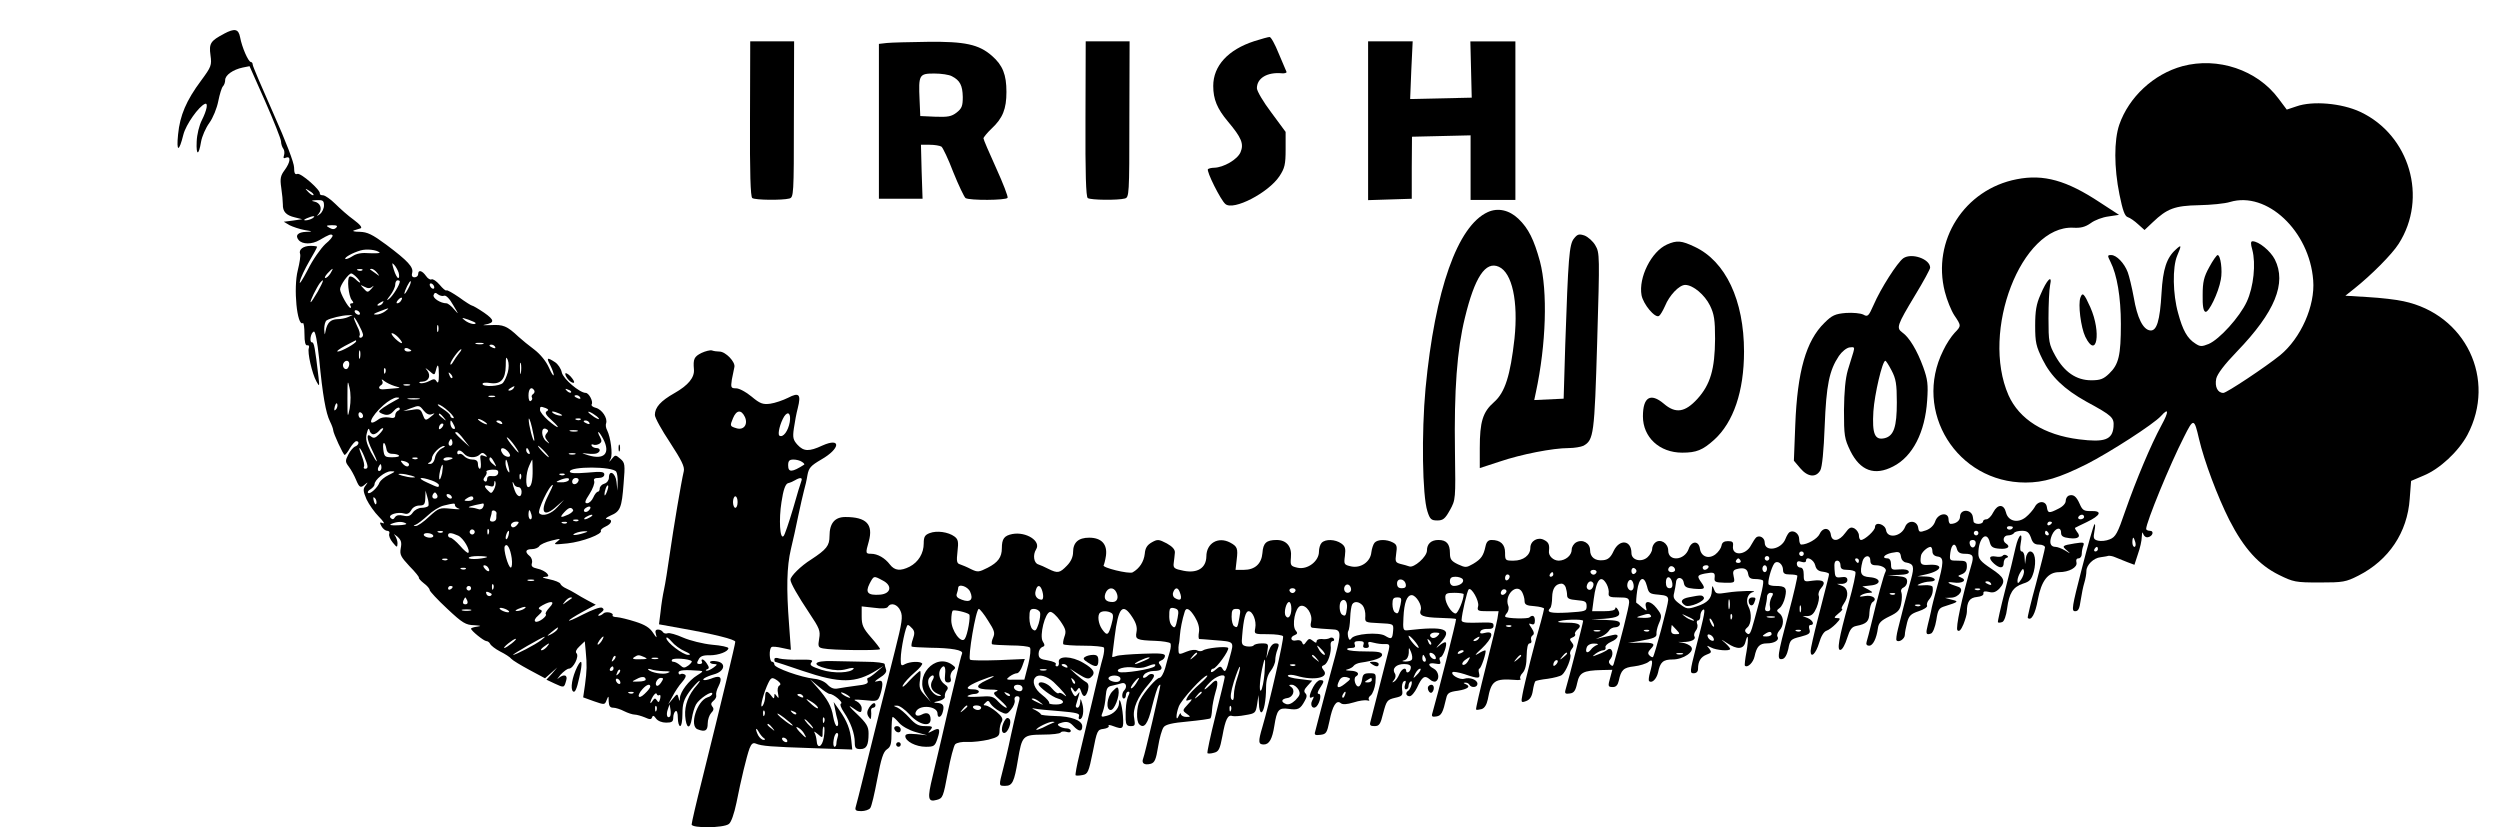 <?xml version="1.0" standalone="no"?>
<!DOCTYPE svg PUBLIC "-//W3C//DTD SVG 20010904//EN"
 "http://www.w3.org/TR/2001/REC-SVG-20010904/DTD/svg10.dtd">
<svg version="1.0" xmlns="http://www.w3.org/2000/svg"
 width="1088pt" height="360pt" viewBox="0 0 1088 360"
 preserveAspectRatio="xMidYMid meet">

<g transform="translate(0,360) scale(0.1,-0.1)"
fill="#000000" stroke="none">
<path d="M975 3453 c-59 -31 -66 -42 -59 -93 6 -44 4 -50 -41 -111 -64 -86
-92 -151 -100 -234 -8 -78 4 -78 23 -1 11 44 67 123 94 134 15 6 8 -28 -13
-70 -12 -23 -22 -64 -23 -94 -3 -62 9 -63 19 -1 4 23 20 60 36 82 16 22 33 64
39 95 6 30 15 59 20 64 6 6 10 18 10 28 0 21 34 45 76 54 l30 6 68 -153 c37
-84 68 -162 69 -174 0 -11 5 -26 10 -32 5 -7 6 -20 3 -29 -4 -12 -2 -15 9 -10
22 8 19 -20 -6 -54 -18 -24 -21 -37 -15 -77 4 -26 7 -59 7 -72 -1 -32 14 -48
52 -57 l32 -8 -40 -6 -40 -5 25 -15 c14 -7 43 -17 65 -21 37 -6 38 -7 8 -8
-37 -1 -50 -16 -33 -36 16 -19 58 -19 90 0 43 25 51 28 57 21 4 -3 -10 -21
-31 -38 -20 -19 -55 -68 -77 -113 -23 -44 -38 -67 -34 -51 3 17 22 56 41 89
19 32 34 60 34 63 0 2 -13 4 -28 4 -32 0 -53 -16 -46 -35 3 -7 -2 -39 -10 -71
-20 -78 -3 -246 22 -230 4 2 7 -19 7 -47 0 -36 4 -51 12 -50 7 2 10 -4 7 -12
-7 -18 14 -111 33 -145 13 -24 14 -23 9 20 -15 126 -19 150 -28 150 -13 0 -6
43 8 47 6 2 15 -42 23 -119 15 -158 29 -236 47 -272 8 -16 14 -33 14 -38 0
-13 44 -108 50 -108 3 0 14 13 23 30 10 16 22 30 28 30 14 0 11 -17 -5 -23 -8
-3 -22 -19 -30 -35 -14 -27 -14 -32 2 -53 10 -13 24 -39 31 -56 15 -36 20 -39
41 -20 12 10 12 9 1 -6 -12 -15 -11 -24 4 -60 11 -23 35 -57 54 -76 19 -19 27
-32 18 -28 -15 6 -16 3 -7 -13 6 -11 17 -20 25 -20 8 0 12 -6 9 -13 -3 -8 4
-25 15 -38 19 -23 20 -23 21 -3 0 11 -6 26 -12 34 -7 8 -3 6 10 -4 18 -16 21
-26 16 -52 -5 -28 0 -37 38 -78 25 -25 43 -48 41 -50 -2 -2 7 -13 21 -24 15
-11 26 -24 26 -30 0 -5 34 -42 76 -81 67 -63 81 -71 118 -72 29 -2 33 -3 14
-6 -16 -2 -28 -6 -28 -9 0 -9 55 -53 66 -54 7 0 14 -6 17 -12 3 -7 22 -22 43
-33 22 -11 44 -25 49 -32 6 -7 41 -28 78 -48 l69 -37 26 23 27 24 -23 -27 -24
-26 36 -17 c41 -19 41 -19 50 13 8 25 -10 30 -34 10 -8 -7 -4 -1 9 15 14 15
30 27 37 27 19 0 46 54 33 67 -6 6 -1 17 13 30 l23 22 4 -42 c6 -62 5 -86 -3
-147 l-8 -55 47 -17 c46 -16 47 -16 55 5 8 20 9 20 9 -5 1 -21 6 -28 20 -28
10 0 32 -7 47 -15 16 -8 37 -15 46 -15 9 0 29 -6 44 -12 22 -10 28 -10 32 0 3
10 8 8 17 -5 8 -11 26 -18 44 -18 25 0 31 4 31 22 0 12 5 25 10 28 6 4 10 -8
10 -29 0 -20 5 -36 10 -36 6 0 10 24 10 53 0 44 6 62 29 95 16 22 36 43 43 48
7 4 3 -4 -8 -17 -38 -42 -55 -88 -52 -135 4 -55 21 -62 29 -11 3 21 11 48 18
61 14 25 71 63 71 47 0 -5 -9 -13 -21 -16 -46 -15 -80 -125 -43 -139 33 -13
44 -6 44 25 0 17 7 37 15 46 11 11 13 19 5 28 -7 9 -6 16 5 25 9 7 14 18 12
24 -2 6 2 24 10 39 18 36 10 49 -23 37 -14 -6 -30 -10 -36 -10 -20 0 3 15 39
25 48 13 55 51 11 57 -15 3 -28 1 -28 -4 0 -4 8 -8 18 -8 15 -1 15 -2 -2 -15
-11 -8 -25 -15 -30 -14 -6 0 -6 3 1 6 10 3 10 9 0 24 -6 10 -15 19 -20 19 -4
0 -5 -4 -2 -10 3 -5 -1 -10 -10 -10 -12 0 -14 4 -5 19 7 15 20 20 49 19 38 0
81 16 81 31 0 5 -32 12 -71 15 -40 4 -96 18 -126 31 -29 13 -60 22 -67 19 -8
-3 -17 -1 -21 5 -3 6 -13 11 -21 11 -11 0 -14 -6 -9 -22 5 -17 2 -15 -13 8
-14 22 -35 35 -76 48 -31 10 -68 19 -81 20 -12 0 -21 4 -19 7 7 12 -29 20 -40
9 -5 -5 -14 -10 -20 -10 -5 0 -2 6 9 13 14 11 15 16 5 22 -7 4 -41 -8 -84 -30
-81 -42 -79 -31 3 14 l54 29 -34 18 c-19 10 -43 24 -54 31 -11 7 -30 17 -41
22 -12 5 -24 15 -25 20 -2 6 -24 15 -49 20 -25 5 -34 9 -21 10 19 1 21 4 12
15 -7 8 -26 18 -42 21 -23 5 -28 11 -24 24 3 10 -1 24 -10 31 -22 18 -18 30
10 30 13 0 28 6 32 13 4 7 28 18 53 24 41 10 43 10 25 -4 -18 -14 -14 -14 45
-8 65 7 154 41 145 55 -2 4 7 12 20 18 29 13 33 32 8 33 -11 0 -6 6 14 15 43
18 49 34 57 139 7 84 6 91 -14 108 -21 18 -22 18 -37 0 -14 -17 -14 -17 -5 1
9 19 0 92 -16 124 -5 9 -7 23 -4 30 7 22 -18 60 -45 67 -13 3 -21 10 -18 15 8
12 -12 50 -26 50 -26 0 -98 61 -104 89 -3 16 -17 37 -30 45 -34 22 -38 20 -20
-14 8 -16 15 -35 15 -42 -1 -7 -10 7 -21 32 -12 27 -37 58 -63 78 -24 18 -55
43 -69 56 -51 48 -67 54 -121 51 -28 -1 -40 -1 -26 2 44 8 43 20 -3 52 -25 17
-49 31 -53 31 -3 0 -29 16 -56 36 -28 19 -52 33 -55 30 -3 -3 -16 8 -30 25
-14 16 -29 26 -35 23 -5 -3 -16 3 -24 15 -17 24 -34 28 -34 8 0 -8 -7 -14 -16
-14 -10 0 -14 7 -10 20 6 24 -18 51 -113 122 -61 45 -82 55 -115 56 -23 0 -34
3 -26 6 8 2 21 7 29 9 9 3 -1 16 -29 37 -24 17 -60 49 -81 70 -20 20 -45 37
-53 37 -9 0 -15 3 -14 8 4 14 -83 91 -98 85 -10 -4 -14 3 -14 28 0 20 -35 112
-90 235 -49 110 -90 206 -90 212 0 7 -4 12 -8 12 -11 0 -39 64 -47 108 -7 36
-23 40 -70 15z m389 -702 c-2 -3 -12 3 -22 13 -16 17 -16 18 5 5 12 -7 20 -15
17 -18z m46 -45 c0 -13 -8 -30 -17 -37 -16 -12 -17 -12 -5 2 16 21 6 47 -21
52 -15 3 -11 5 11 6 27 1 32 -2 32 -23z m-50 -56 c-8 -5 -22 -9 -30 -9 -10 0
-8 3 5 9 27 12 43 12 25 0z m103 -41 c-8 -8 -16 -8 -30 0 -16 9 -14 10 12 11
21 0 26 -3 18 -11z m189 -108 c4 -3 -15 -4 -43 -3 -34 3 -57 -1 -75 -13 -14
-9 -28 -14 -31 -12 -6 6 31 27 66 37 26 8 70 3 83 -9z m83 -88 c3 -13 3 -23
-2 -23 -4 0 -13 16 -19 36 -9 29 -9 33 1 22 7 -7 16 -23 20 -35z m-297 -3 c-7
-11 -17 -20 -22 -20 -5 0 -1 9 9 20 10 11 20 20 22 20 2 0 -2 -9 -9 -20z m139
14 c-3 -3 -12 -4 -19 -1 -8 3 -5 6 6 6 11 1 17 -2 13 -5z m64 -11 c13 -17 13
-17 -6 -3 -11 8 -22 16 -24 17 -2 2 0 3 6 3 6 0 17 -8 24 -17z m-86 -23 c21
-24 14 -27 -9 -4 -9 8 -20 13 -25 10 -12 -8 -4 -85 10 -102 9 -11 8 -14 0 -14
-7 0 -9 -4 -6 -10 3 -5 4 -10 0 -10 -9 0 -45 64 -45 81 0 18 37 69 49 69 4 0
16 -9 26 -20z m-172 -59 c-16 -27 -29 -48 -31 -46 -4 4 26 64 40 83 21 25 17
10 -9 -37z m357 44 c0 -14 -30 -63 -47 -76 -12 -10 -11 -5 5 15 12 16 22 37
22 47 0 11 5 19 10 19 6 0 10 -2 10 -5z m36 -32 c-8 -15 -15 -25 -16 -21 0 12
23 58 27 54 3 -2 -2 -17 -11 -33z m114 6 c0 -6 -4 -7 -10 -4 -5 3 -10 11 -10
16 0 6 5 7 10 4 6 -3 10 -11 10 -16z m-269 4 c8 6 6 3 -3 -8 -17 -19 -19 -19
-35 -1 -17 18 -17 18 3 8 15 -8 25 -8 35 1z m312 -40 c8 3 24 -13 40 -42 24
-40 25 -42 4 -18 -12 15 -28 27 -34 27 -26 0 -61 23 -56 36 4 11 9 12 19 3 8
-6 20 -9 27 -6z m-188 -22 c-3 -6 -11 -11 -16 -11 -5 0 -4 6 3 14 14 16 24 13
13 -3z m-80 -11 c-3 -5 -12 -10 -18 -10 -7 0 -6 4 3 10 19 12 23 12 15 0z m11
-35 c-11 -8 -29 -15 -40 -14 -15 0 -10 4 14 13 46 18 48 18 26 1z m-111 -5 c3
-5 2 -10 -4 -10 -5 0 -13 5 -16 10 -3 6 -2 10 4 10 5 0 13 -4 16 -10z m-50
-20 c-11 -5 -32 -9 -46 -9 -31 -1 -45 -16 -52 -51 -4 -21 -4 -20 -6 7 0 17 4
35 11 39 15 9 67 22 93 22 l20 1 -20 -9z m65 -77 c0 -7 -5 -13 -11 -13 -5 0
-7 4 -4 10 3 5 -1 23 -10 39 -8 17 -15 34 -15 38 1 12 39 -60 40 -74z m490 51
c0 -9 -28 -3 -46 11 -17 13 -16 14 14 4 17 -6 32 -13 32 -15z m-163 -36 c-3
-7 -5 -2 -5 12 0 14 2 19 5 13 2 -7 2 -19 0 -25z m-172 -28 c26 -29 15 -32
-15 -4 -13 13 -20 24 -14 24 6 0 19 -9 29 -20z m-185 -15 c0 -9 -64 -45 -80
-45 -8 0 6 11 30 24 25 13 46 24 48 25 1 0 2 -1 2 -4z m553 -12 c-7 -2 -21 -2
-30 0 -10 3 -4 5 12 5 17 0 24 -2 18 -5z m52 -13 c3 -6 -1 -7 -9 -4 -18 7 -21
14 -7 14 6 0 13 -4 16 -10z m-365 -16 c0 -2 -7 -4 -15 -4 -8 0 -15 4 -15 10 0
5 7 7 15 4 8 -4 15 -8 15 -10z m-223 -31 c-3 -10 -5 -4 -5 12 0 17 2 24 5 18
2 -7 2 -21 0 -30z m431 20 c-8 -10 -20 -27 -26 -38 -6 -11 -12 -15 -12 -9 0
12 38 64 47 64 3 0 -1 -8 -9 -17z m212 -83 c-5 -18 -14 -38 -21 -46 -13 -16
-89 -19 -89 -5 0 6 15 7 33 4 46 -7 67 16 68 75 0 38 2 43 9 25 5 -13 5 -35 0
-53z m-690 36 c0 -8 -4 -17 -9 -21 -12 -7 -24 12 -16 25 9 15 25 12 25 -4z
m747 -38 c-2 -13 -4 -5 -4 17 -1 22 1 32 4 23 2 -10 2 -28 0 -40z m-357 -10
c0 -30 -3 -39 -10 -28 -7 12 -13 12 -33 1 -14 -7 -31 -11 -39 -8 -7 3 -3 6 10
6 28 1 39 26 21 49 -11 13 -8 12 9 -2 23 -20 23 -20 29 2 8 34 13 26 13 -20z
m-233 10 c-3 -8 -6 -5 -6 6 -1 11 2 17 5 13 3 -3 4 -12 1 -19z m291 -23 c-3
-3 -9 2 -12 12 -6 14 -5 15 5 6 7 -7 10 -15 7 -18z m-446 -132 c-9 -45 -10
-42 -10 42 0 79 1 85 9 48 6 -25 6 -60 1 -90z m195 97 c28 -8 28 -8 3 -10 -14
-1 -35 -3 -47 -4 -24 -3 -31 8 -13 19 6 4 7 12 3 18 -4 8 -1 7 9 -1 9 -7 29
-17 45 -22z m66 3 c-7 -2 -19 -2 -25 0 -7 3 -2 5 12 5 14 0 19 -2 13 -5z m452
-13 c-3 -5 -12 -10 -18 -10 -7 0 -6 4 3 10 19 12 23 12 15 0z m90 -9 c3 -5 1
-12 -5 -16 -6 -4 -8 -10 -5 -15 3 -5 1 -11 -5 -15 -6 -4 -10 6 -10 24 0 30 13
41 25 22z m160 -9 c-3 -3 -11 0 -18 7 -9 10 -8 11 6 5 10 -3 15 -9 12 -12z
m-332 -19 c-7 -2 -19 -2 -25 0 -7 3 -2 5 12 5 14 0 19 -2 13 -5z m372 -3 c3
-6 -1 -7 -9 -4 -18 7 -21 14 -7 14 6 0 13 -4 16 -10z m-805 -13 c-42 -23 -70
-42 -70 -48 0 -4 10 -9 23 -13 15 -4 27 0 40 15 10 12 21 18 25 14 4 -4 1 -10
-5 -12 -7 -3 -13 -12 -13 -20 0 -12 -7 -14 -27 -10 -17 3 -36 0 -47 -9 -53
-38 -34 13 23 63 20 18 45 32 56 33 17 0 17 -2 -5 -13z m103 6 c-13 -2 -33 -2
-45 0 -13 2 -3 4 22 4 25 0 35 -2 23 -4z m-361 -45 c-8 -8 -9 -4 -5 13 4 13 8
18 11 10 2 -7 -1 -18 -6 -23z m416 -21 c18 7 17 5 -10 -16 -16 -12 -19 -10
-28 14 -9 25 -14 27 -48 21 l-37 -5 35 13 c33 13 36 12 53 -10 12 -15 24 -21
35 -17z m74 13 c18 -16 27 -30 21 -30 -7 0 -13 5 -13 10 0 6 -15 19 -32 30
-18 11 -27 20 -21 20 7 0 27 -13 45 -30z m423 14 c12 -5 14 -9 4 -14 -9 -6 -3
-17 22 -39 44 -40 30 -40 -16 0 -19 17 -35 37 -35 45 0 16 2 16 25 8z m-795
-35 c0 -5 -4 -9 -10 -9 -5 0 -10 7 -10 16 0 8 5 12 10 9 6 -3 10 -10 10 -16z
m855 11 c13 -6 15 -9 5 -9 -8 0 -22 4 -30 9 -18 12 -2 12 25 0z m171 -21 c3
-6 -5 -3 -20 6 -14 10 -26 19 -26 22 0 7 39 -17 46 -28z m-675 4 c13 -16 12
-17 -3 -4 -10 7 -18 15 -18 17 0 8 8 3 21 -13z m394 -101 c-5 -6 -25 71 -24
93 0 11 7 -5 14 -35 7 -30 12 -57 10 -58z m-205 72 c0 -2 -9 0 -20 6 -11 6
-20 13 -20 16 0 2 9 0 20 -6 11 -6 20 -13 20 -16z m407 20 c-3 -3 -12 -4 -19
-1 -8 3 -5 6 6 6 11 1 17 -2 13 -5z m-547 -37 c0 -5 -4 -5 -10 -2 -5 3 -10 14
-10 23 0 15 2 15 10 2 5 -8 10 -19 10 -23z m205 23 c3 -6 -1 -7 -9 -4 -18 7
-21 14 -7 14 6 0 13 -4 16 -10z m380 0 c3 -6 -1 -7 -9 -4 -18 7 -21 14 -7 14
6 0 13 -4 16 -10z m-643 -22 c-7 -7 -12 -8 -12 -2 0 6 3 14 7 17 3 4 9 5 12 2
2 -3 -1 -11 -7 -17z m-297 -28 c7 0 18 7 25 15 7 9 15 13 17 11 3 -2 -5 -14
-17 -26 -17 -17 -24 -19 -36 -9 -21 17 -18 -13 6 -61 11 -22 20 -43 20 -47 -1
-4 -12 14 -26 40 -19 38 -24 56 -18 80 5 21 9 26 12 15 2 -10 9 -18 17 -18z
m754 4 c-9 -11 -8 -18 2 -31 13 -16 12 -17 -3 -4 -23 17 -25 63 -3 55 12 -5
13 -10 4 -20z m134 9 c-7 -2 -21 -2 -30 0 -10 3 -4 5 12 5 17 0 24 -2 18 -5z
m-494 -36 l25 -32 -32 29 c-33 31 -37 36 -24 35 4 0 18 -14 31 -32z m606 3
c33 -63 5 -93 -66 -71 -31 10 -31 10 -5 7 17 -2 36 -2 43 1 18 7 17 23 -1 23
-8 0 -18 4 -21 10 -3 5 0 8 7 5 7 -3 19 -1 27 4 10 7 11 13 2 30 -7 11 -9 21
-7 21 3 0 12 -13 21 -30z m-385 -30 c30 -43 18 -37 -16 7 -15 20 -23 33 -16
29 6 -3 21 -20 32 -36z m-274 3 c-10 -10 -19 5 -10 18 6 11 8 11 12 0 2 -7 1
-15 -2 -18z m-284 -18 c2 -13 11 -20 25 -20 12 0 25 -3 29 -7 4 -5 -9 -8 -28
-8 -33 0 -36 2 -40 35 -4 36 7 36 14 0z m240 3 c-13 -7 -26 -24 -29 -40 -3
-17 -12 -28 -22 -27 -10 0 -11 2 -3 6 6 2 12 11 12 19 0 18 36 54 53 53 6 0 2
-5 -11 -11z m448 -13 c13 -14 21 -25 18 -25 -2 0 -15 11 -28 25 -13 14 -21 25
-18 25 2 0 15 -11 28 -25z m-785 -21 c18 -43 19 -54 4 -54 -5 0 -8 4 -5 9 3 5
-1 25 -9 45 -8 20 -13 36 -10 36 2 0 12 -16 20 -36z m623 24 c7 -7 12 -16 12
-20 0 -11 -23 -6 -32 7 -18 24 -1 34 20 13z m96 -4 c3 -8 2 -12 -4 -9 -6 3
-10 10 -10 16 0 14 7 11 14 -7z m-284 -9 c15 -18 51 -20 68 -3 9 9 15 9 25 -1
10 -10 8 -11 -7 -5 -16 6 -18 3 -14 -24 2 -18 1 -32 -4 -32 -4 0 -8 9 -8 20 0
14 -7 20 -24 20 -13 0 -29 7 -36 15 -7 8 -16 12 -21 9 -5 -3 -9 0 -9 5 0 16
16 13 30 -4z m483 -2 c-7 -2 -19 -2 -25 0 -7 3 -2 5 12 5 14 0 19 -2 13 -5z
m-686 -19 c-3 -3 -12 -4 -19 -1 -8 3 -5 6 6 6 11 1 17 -2 13 -5z m153 2 c0 -2
-9 -6 -20 -9 -11 -3 -20 -1 -20 4 0 5 9 9 20 9 11 0 20 -2 20 -4z m181 -18
c11 -21 11 -22 -4 -9 -10 7 -17 17 -17 22 0 15 9 10 21 -13z m-371 -9 c0 -14
-16 -11 -29 5 -10 12 -8 13 8 9 12 -3 21 -9 21 -14z m434 -14 c5 -22 4 -26 -4
-15 -5 8 -10 24 -10 34 0 26 6 18 14 -19z m104 -7 c1 -51 -6 -78 -19 -78 -13
0 -11 61 4 93 6 15 13 27 13 27 1 0 2 -19 2 -42z m-658 7 c0 -8 -4 -15 -10
-15 -5 0 -7 7 -4 15 4 8 8 15 10 15 2 0 4 -7 4 -15z m264 -24 c-4 -17 -9 -30
-11 -27 -3 2 -2 19 2 36 4 17 9 30 11 27 2 -2 1 -18 -2 -36z m758 6 c4 -6 7
-28 6 -47 l-1 -35 -4 38 c-4 39 -33 55 -33 18 0 -11 -9 -23 -20 -26 -11 -3
-20 -13 -20 -21 0 -8 -4 -14 -8 -14 -5 0 -14 -11 -20 -25 -6 -14 -18 -25 -27
-25 -12 0 -10 9 11 41 14 22 23 47 20 55 -4 10 2 14 19 14 15 0 25 6 25 15 0
12 -12 14 -75 8 -52 -4 -75 -3 -75 5 0 23 187 23 202 -1z m-514 -6 c-2 -10
-12 -15 -26 -13 -15 2 -22 -2 -22 -13 0 -9 -5 -13 -10 -10 -8 5 -7 11 0 20 7
8 10 18 7 22 -3 4 8 8 24 9 23 1 29 -3 27 -15z m-476 -8 c-19 -9 -36 -24 -40
-32 -8 -23 -42 -54 -50 -46 -4 3 1 11 11 16 9 6 17 15 17 21 0 20 45 56 70 57
23 0 22 -1 -8 -16z m98 -3 c20 -6 21 -8 5 -8 -11 0 -31 4 -45 8 -20 6 -21 8
-5 8 11 0 31 -4 45 -8z m477 -12 c-3 -8 -6 -5 -6 6 -1 11 2 17 5 13 3 -3 4
-12 1 -19z m190 16 c-3 -3 -12 -4 -19 -1 -8 3 -5 6 6 6 11 1 17 -2 13 -5z
m-578 -25 c17 -6 31 -15 31 -20 0 -12 -2 -12 -51 11 -47 21 -33 27 20 9z m596
1 c-3 -5 -18 -10 -33 -9 -24 0 -25 1 -7 9 28 12 47 12 40 0z m43 -2 c-6 -18
-28 -21 -28 -4 0 9 7 16 16 16 9 0 14 -5 12 -12z m-368 -38 c-10 -18 -13 -19
-25 -6 -21 20 -19 28 5 21 15 -5 20 -2 21 12 0 10 3 13 5 6 3 -7 0 -21 -6 -33z
m106 10 c8 0 14 -9 14 -20 0 -28 -19 -25 -30 6 -10 25 -13 50 -3 27 2 -7 11
-13 19 -13z m128 -40 c-36 -72 -16 -94 40 -42 l31 27 -29 -32 c-27 -30 -63
-42 -79 -27 -10 10 44 124 59 124 2 0 -8 -23 -22 -50z m257 19 c-5 -13 -10
-19 -10 -12 -1 15 10 45 15 40 3 -2 0 -15 -5 -28z m-777 -61 c-3 -4 -16 -8
-29 -8 -13 0 -30 -9 -38 -20 -11 -16 -21 -19 -42 -14 -18 4 -30 2 -36 -7 -6
-10 -11 -11 -19 -3 -14 14 32 28 60 19 13 -4 22 1 30 15 6 12 21 20 35 20 21
0 25 5 26 33 l1 32 8 -29 c5 -16 7 -33 4 -38z m35 33 c-15 -5 -22 6 -14 19 6
9 10 9 16 -1 5 -8 4 -15 -2 -18z m66 9 c3 -5 2 -10 -4 -10 -5 0 -13 5 -16 10
-3 6 -2 10 4 10 5 0 13 -4 16 -10z m-327 -31 c-3 -8 -7 -3 -11 10 -4 17 -3 21
5 13 5 -5 8 -16 6 -23z m422 21 c0 -5 -10 -10 -22 -10 -19 0 -20 2 -8 10 19
13 30 13 30 0z m-80 -29 c0 -5 8 -12 18 -15 9 -3 -6 -3 -35 0 -50 5 -53 4 -96
-35 -24 -23 -50 -41 -58 -40 -11 0 -11 2 1 6 8 3 31 21 52 40 20 19 51 39 70
43 46 11 48 11 48 1z m123 -7 c-3 -8 -12 -13 -20 -10 -8 3 -24 7 -36 7 -19 1
3 8 55 18 4 0 5 -6 1 -15z m459 -16 c-6 -6 -15 -8 -19 -4 -4 4 -1 11 7 16 19
12 27 3 12 -12z m-68 3 c3 -4 -6 -13 -20 -20 -35 -16 -40 -14 -19 9 20 22 31
25 39 11z m-333 -14 c-1 -4 -1 -14 -1 -22 0 -8 -7 -15 -16 -15 -11 0 -14 5
-10 16 3 9 6 20 6 26 0 5 5 8 11 6 6 -2 10 -7 10 -11z m152 -7 c3 -11 1 -20
-4 -20 -5 0 -9 9 -9 20 0 11 2 20 4 20 2 0 6 -9 9 -20z m257 -10 c-8 -5 -19
-10 -25 -10 -5 0 -3 5 5 10 8 5 20 10 25 10 6 0 3 -5 -5 -10z m-53 -16 c-3 -3
-12 -4 -19 -1 -8 3 -5 6 6 6 11 1 17 -2 13 -5z m-750 -12 c6 -4 -10 -7 -35 -8
-32 -1 -41 1 -27 7 26 10 47 10 62 1z m483 -7 c-7 -8 -16 -12 -21 -9 -13 8 -1
24 18 24 13 0 13 -3 3 -15z m217 9 c-3 -3 -12 -4 -19 -1 -8 3 -5 6 6 6 11 1
17 -2 13 -5z m-403 -45 c-3 -5 -10 -7 -15 -3 -5 3 -7 10 -3 15 3 5 10 7 15 3
5 -3 7 -10 3 -15z m63 -1 c-3 -8 -6 -5 -6 6 -1 11 2 17 5 13 3 -3 4 -12 1 -19z
m-200 6 c-3 -3 -12 -4 -19 -1 -8 3 -5 6 6 6 11 1 17 -2 13 -5z m286 -14 c-3
-12 -8 -19 -11 -16 -5 6 5 36 12 36 2 0 2 -9 -1 -20z m327 10 c-34 -11 -60
-11 -35 0 11 5 29 8 40 8 16 0 15 -2 -5 -8z m-655 -10 c3 -5 -3 -10 -14 -10
-11 0 -23 5 -26 10 -3 6 3 10 14 10 11 0 23 -4 26 -10z m109 -1 c23 -11 54
-64 44 -75 -3 -2 -19 11 -36 31 -17 19 -36 35 -42 35 -5 0 -10 5 -10 10 0 13
13 13 44 -1z m233 -98 c3 -22 1 -41 -4 -41 -11 0 -34 81 -26 93 10 16 24 -10
30 -52z m-107 5 c0 -2 -18 -6 -40 -8 -22 -2 -40 0 -40 4 0 5 18 8 40 8 22 0
40 -2 40 -4z m-173 -12 c-3 -3 -12 -4 -19 -1 -8 3 -5 6 6 6 11 1 17 -2 13 -5z
m178 -35 c11 -17 -1 -21 -15 -4 -8 9 -8 15 -2 15 6 0 14 -5 17 -11z m-98 -5
c-3 -3 -12 -4 -19 -1 -8 3 -5 6 6 6 11 1 17 -2 13 -5z m296 -51 c-7 -2 -19 -2
-25 0 -7 3 -2 5 12 5 14 0 19 -2 13 -5z m-176 -35 c-3 -8 -6 -5 -6 6 -1 11 2
17 5 13 3 -3 4 -12 1 -19z m-177 8 c0 -3 -4 -8 -10 -11 -5 -3 -10 -1 -10 4 0
6 5 11 10 11 6 0 10 -2 10 -4z m80 -6 c0 -5 -4 -10 -10 -10 -5 0 -10 5 -10 10
0 6 5 10 10 10 6 0 10 -4 10 -10z m90 -25 c0 -12 -19 -12 -23 0 -4 9 -1 12 9
8 7 -3 14 -7 14 -8z m-106 -30 c3 -9 0 -15 -9 -15 -9 0 -12 6 -9 15 4 8 7 15
9 15 2 0 5 -7 9 -15z m455 12 c-2 -1 -13 -9 -24 -17 -19 -14 -19 -14 -6 3 7 9
18 17 24 17 6 0 8 -1 6 -3z m-97 -40 c-12 -13 -20 -26 -17 -29 9 -9 -33 -40
-45 -33 -6 4 -2 14 12 26 18 16 20 22 9 26 -10 4 -8 9 10 19 40 22 56 17 31
-9z m-177 -17 c3 -5 -4 -6 -15 -3 -11 3 -22 9 -25 13 -3 5 4 6 15 3 11 -3 22
-9 25 -13z m65 10 c-8 -5 -22 -9 -30 -9 -10 0 -8 3 5 9 27 12 43 12 25 0z
m-232 -7 c-10 -2 -26 -2 -35 0 -10 3 -2 5 17 5 19 0 27 -2 18 -5z m377 -83
c-3 -5 -16 -15 -28 -21 -19 -9 -19 -8 3 10 28 23 34 26 25 11z m-70 -46 c-24
-19 -111 -64 -122 -64 -8 0 127 78 137 79 3 0 -4 -7 -15 -15z m263 -4 c-7 -10
-14 -17 -17 -15 -4 4 18 35 25 35 2 0 -1 -9 -8 -20z m362 -44 c24 -11 29 -15
15 -16 -23 0 -95 55 -95 73 0 7 10 0 23 -15 12 -15 38 -34 57 -42z m-753 34
c-14 -11 -28 -20 -32 -20 -10 0 38 39 49 40 5 0 -3 -9 -17 -20z m153 -15 c-7
-8 -17 -15 -23 -15 -6 0 -2 7 9 15 25 19 30 19 14 0z m291 -58 c-10 -9 -11 -8
-5 6 3 10 9 15 12 12 3 -3 0 -11 -7 -18z m134 13 c16 -7 11 -9 -20 -9 -29 -1
-36 2 -25 9 17 11 19 11 45 0z m58 -7 c-7 -2 -19 -2 -25 0 -7 3 -2 5 12 5 14
0 19 -2 13 -5z m147 -10 c3 -3 -4 -11 -14 -19 -17 -12 -22 -12 -36 1 -9 8 -22
15 -29 15 -7 0 -10 4 -6 9 5 9 74 4 85 -6z m-340 -33 c0 -5 -5 -10 -11 -10 -5
0 -7 5 -4 10 3 6 8 10 11 10 2 0 4 -4 4 -10z m21 -23 c-10 -9 -11 -8 -5 6 3
10 9 15 12 12 3 -3 0 -11 -7 -18z m197 12 c29 0 33 -2 17 -8 -20 -8 -72 2 -84
15 -3 4 2 4 12 1 10 -4 35 -7 55 -8z m157 2 c17 -1 15 -4 -11 -20 -36 -22 -73
-71 -75 -98 -1 -17 -2 -17 -6 1 -5 18 -6 18 -25 -5 l-20 -24 19 35 c10 19 28
47 41 61 15 17 20 29 13 33 -6 4 -15 5 -19 2 -5 -3 -9 0 -9 7 0 11 26 13 92 8z
m-235 -39 c0 -4 -14 -8 -31 -8 -32 -1 -32 -1 -8 11 23 13 39 11 39 -3z m-110
-13 c0 -6 -4 -7 -10 -4 -5 3 -10 11 -10 16 0 6 5 7 10 4 6 -3 10 -11 10 -16z
m178 2 c-7 -11 -15 -18 -20 -15 -11 7 3 34 18 34 12 0 12 -4 2 -19z m-48 -19
c0 -5 -11 -19 -25 -32 -28 -27 -36 -8 -8 22 17 19 33 24 33 10z m-73 -28 c-3
-3 -12 -4 -19 -1 -8 3 -5 6 6 6 11 1 17 -2 13 -5z m113 -9 c4 3 6 -4 3 -16 -4
-16 -8 -18 -14 -7 -7 11 -11 10 -19 -2 -14 -22 -12 -3 2 20 7 11 14 16 16 10
2 -6 7 -8 12 -5z m-13 -67 c-3 -8 -6 -5 -6 6 -1 11 2 17 5 13 3 -3 4 -12 1
-19z m59 -26 c-12 -11 -18 7 -10 30 l8 23 4 -23 c2 -13 1 -26 -2 -30z"/>
<path d="M5459 3421 c-114 -37 -179 -107 -179 -195 0 -58 17 -99 64 -155 59
-70 70 -97 55 -133 -13 -32 -74 -67 -115 -68 -11 0 -23 -3 -27 -6 -8 -8 56
-136 76 -152 35 -30 187 49 235 121 23 35 27 51 27 117 l0 76 -62 84 c-35 46
-63 94 -63 106 0 44 45 71 109 65 12 -1 21 2 20 6 -2 4 -17 41 -34 80 -16 40
-34 73 -40 72 -5 0 -35 -8 -66 -18z"/>
<path d="M3264 3082 c-1 -235 2 -339 10 -344 13 -9 131 -10 161 -2 19 5 20 14
20 345 l1 339 -96 0 -95 0 -1 -338z"/>
<path d="M3860 3413 l-35 -4 0 -337 0 -337 95 0 95 0 -4 118 -3 117 38 0 c22
0 44 -4 51 -8 6 -4 30 -54 52 -112 23 -57 47 -107 53 -112 18 -11 176 -10 183
1 3 5 -20 64 -50 130 -30 66 -55 124 -55 129 0 4 16 24 36 43 48 45 64 85 64
159 0 75 -16 116 -63 157 -57 50 -118 63 -281 61 -78 -1 -157 -3 -176 -5z
m283 -145 c35 -18 46 -40 47 -90 0 -39 -4 -50 -27 -68 -22 -17 -38 -20 -92
-18 l-66 3 -3 70 c-5 110 -2 115 64 115 30 0 65 -5 77 -12z"/>
<path d="M4724 3082 c-1 -235 2 -339 10 -344 13 -9 131 -10 161 -2 19 5 20 14
20 345 l1 339 -96 0 -95 0 -1 -338z"/>
<path d="M5954 3075 l0 -346 95 3 95 3 0 135 1 135 128 3 127 3 0 -141 0 -140
98 0 97 0 0 345 0 345 -98 0 -98 0 3 -122 3 -123 -134 -3 -134 -3 5 126 6 125
-97 0 -97 0 0 -345z"/>
<path d="M9498 3312 c-125 -34 -233 -134 -275 -255 -23 -68 -23 -186 1 -304
14 -69 23 -94 36 -98 10 -3 30 -17 45 -31 l28 -25 36 34 c62 59 95 72 201 74
52 1 113 7 135 14 160 48 346 -126 362 -341 9 -111 -54 -252 -144 -326 -63
-51 -233 -164 -247 -164 -25 0 -38 27 -31 62 5 21 35 61 90 118 166 172 217
298 165 401 -19 37 -70 79 -97 79 -8 0 -9 -10 -1 -37 16 -60 6 -161 -24 -226
-31 -67 -119 -164 -166 -184 -30 -12 -37 -12 -58 2 -35 22 -55 58 -75 133 -23
81 -25 199 -4 249 20 47 19 50 -6 27 -40 -36 -56 -85 -62 -189 -7 -122 -21
-167 -50 -163 -31 4 -56 55 -71 144 -8 44 -20 93 -26 109 -15 40 -49 75 -72
75 -17 0 -17 -2 -3 -30 28 -55 45 -153 45 -270 0 -136 -9 -176 -51 -216 -25
-24 -39 -29 -78 -29 -65 0 -117 36 -156 106 -28 51 -30 61 -30 164 0 61 3 125
7 144 11 49 -14 25 -42 -42 -18 -40 -23 -71 -23 -134 0 -73 4 -90 32 -147 37
-75 94 -130 191 -184 114 -62 121 -69 118 -110 -5 -56 -39 -68 -150 -54 -152
19 -260 87 -307 192 -122 278 56 740 282 729 32 -2 52 3 76 20 17 13 52 26 77
29 l46 7 -83 54 c-145 96 -245 124 -362 101 -228 -44 -370 -267 -313 -490 9
-36 28 -82 41 -102 31 -46 31 -46 1 -77 -14 -15 -36 -48 -49 -76 -133 -266 60
-575 358 -575 79 0 146 20 266 80 102 52 291 174 323 209 35 39 36 21 2 -41
-45 -83 -109 -235 -157 -372 -33 -97 -42 -113 -67 -123 -16 -7 -39 -9 -51 -6
-20 5 -22 10 -16 42 4 20 4 33 0 29 -4 -4 -29 -91 -55 -193 -43 -167 -46 -185
-29 -185 14 0 19 11 24 47 4 27 11 61 16 77 5 16 9 39 9 51 0 26 31 57 62 60
13 2 28 4 33 6 6 1 19 -1 30 -6 11 -4 34 -14 52 -21 l32 -12 15 46 c9 25 17
59 17 76 1 18 3 24 6 13 3 -10 12 -17 21 -15 21 4 28 28 8 28 -9 0 -16 4 -16
8 0 28 103 280 165 401 41 82 44 82 65 -9 23 -98 81 -252 132 -353 64 -125
129 -196 216 -239 63 -31 72 -33 177 -33 102 0 114 2 169 30 132 67 213 188
223 334 l6 78 54 23 c71 29 152 105 191 177 128 242 -7 525 -278 582 -30 7
-100 15 -154 18 l-99 6 39 31 c73 58 164 149 193 195 128 200 48 473 -167 574
-81 38 -208 49 -278 24 l-42 -14 -36 48 c-93 125 -264 182 -418 141z m-205
-2072 c3 -11 1 -20 -4 -20 -5 0 -9 9 -9 20 0 11 2 20 4 20 2 0 6 -9 9 -20z
m-163 -30 c0 -5 -5 -10 -11 -10 -5 0 -7 5 -4 10 3 6 8 10 11 10 2 0 4 -4 4
-10z"/>
<path d="M6475 2677 c-132 -60 -230 -338 -271 -767 -18 -195 -14 -467 8 -535
11 -35 17 -40 43 -40 25 0 34 7 55 45 25 45 25 47 22 255 -4 268 9 442 43 581
43 178 90 249 148 223 58 -26 85 -151 68 -313 -18 -160 -41 -234 -89 -276 -49
-43 -62 -85 -62 -201 l0 -86 86 28 c94 32 232 59 301 59 24 0 53 5 64 10 45
25 48 48 60 454 11 373 11 386 -8 418 -10 18 -32 37 -47 43 -24 8 -31 6 -46
-13 -21 -25 -25 -85 -38 -462 l-7 -235 -64 -3 -64 -3 7 33 c45 209 52 440 18
570 -26 95 -50 144 -94 186 -40 38 -89 49 -133 29z"/>
<path d="M7255 2536 c-68 -30 -125 -144 -111 -221 8 -40 59 -101 76 -90 6 4
17 23 26 43 19 47 62 92 88 92 34 0 85 -43 108 -90 18 -37 22 -62 22 -145 -1
-131 -20 -198 -77 -261 -54 -59 -95 -65 -146 -21 -58 49 -91 29 -91 -55 0 -91
72 -158 171 -158 62 0 89 11 139 56 84 76 130 211 130 384 0 223 -80 393 -215
456 -57 27 -77 29 -120 10z"/>
<path d="M8283 2476 c-26 -19 -98 -131 -129 -203 -22 -50 -26 -53 -45 -42 -13
6 -45 9 -76 7 -46 -4 -60 -10 -93 -43 -80 -78 -118 -211 -127 -445 l-6 -155
28 -33 c32 -38 68 -42 87 -9 8 14 15 85 19 192 7 180 20 243 62 306 13 19 33
35 46 37 21 3 23 1 17 -20 -4 -12 -15 -48 -24 -78 -11 -38 -16 -93 -17 -175 0
-112 2 -124 28 -178 43 -86 105 -109 186 -67 85 43 139 149 148 287 5 70 2 92
-17 145 -27 74 -61 130 -91 151 -27 20 -24 30 56 163 36 59 65 113 65 119 0
38 -81 66 -117 41z m-51 -488 c19 -36 23 -59 23 -139 0 -107 -13 -146 -53
-156 -43 -10 -55 18 -49 117 5 74 39 220 52 220 3 0 15 -19 27 -42z"/>
<path d="M9615 2438 c-24 -43 -29 -66 -29 -122 -1 -47 3 -70 12 -73 14 -5 57
83 67 140 8 40 -1 107 -14 107 -4 0 -21 -24 -36 -52z"/>
<path d="M9054 2305 c-11 -29 2 -130 21 -170 50 -102 71 18 22 128 -27 60 -34
67 -43 42z"/>
<path d="M3053 2064 c-32 -16 -37 -26 -33 -72 3 -35 -25 -69 -85 -103 -60 -34
-85 -62 -85 -95 0 -12 30 -66 66 -120 50 -77 64 -105 60 -124 -12 -51 -45
-249 -61 -360 -9 -63 -20 -133 -25 -155 -5 -22 -12 -65 -15 -96 l-7 -56 94
-17 c147 -26 238 -49 238 -59 0 -10 -57 -248 -145 -602 -25 -99 -45 -186 -45
-193 0 -17 139 -16 162 2 10 7 23 44 33 92 20 101 44 201 57 237 8 20 15 26
27 21 26 -11 66 -14 248 -20 l172 -6 -4 39 c-5 50 -19 85 -51 131 l-26 37 6
-30 c3 -16 8 -40 12 -52 3 -13 2 -23 -4 -23 -5 0 -12 18 -16 41 -7 45 -25 77
-70 128 l-31 35 38 -32 c21 -18 42 -32 48 -32 17 0 61 -38 49 -42 -6 -2 0 -19
13 -38 29 -43 47 -93 47 -131 0 -24 4 -29 24 -29 27 0 36 16 36 68 0 30 -8 44
-52 86 -30 28 -39 40 -21 28 38 -27 43 -27 43 -4 0 11 -10 24 -22 30 -18 8
-11 9 34 5 55 -6 58 -5 68 21 5 15 10 36 10 47 0 16 -5 19 -22 14 -16 -4 -12
0 10 15 23 14 32 26 28 36 -3 9 -6 20 -6 24 0 5 -37 10 -82 10 -46 1 -112 2
-147 3 -80 2 -92 -16 -22 -33 34 -8 60 -9 85 -2 20 6 34 7 31 2 -12 -19 -86
-22 -140 -5 -45 15 -53 20 -44 32 10 11 1 13 -53 12 -35 -1 -74 2 -86 5 -13 5
-22 3 -22 -3 0 -6 1 -11 3 -11 2 0 56 -18 121 -40 162 -55 230 -54 321 3 l30
19 -30 -26 c-16 -14 -33 -26 -37 -26 -4 0 -5 -6 -2 -14 4 -10 -8 -16 -48 -20
-29 -4 -65 -9 -80 -12 -18 -4 -32 1 -47 17 -12 13 -35 23 -58 25 -56 6 -173
47 -173 62 0 6 -4 12 -10 12 -12 0 -14 57 -2 64 4 3 25 1 46 -4 l38 -8 -8 111
c-12 156 -10 251 8 327 9 36 23 101 32 145 9 44 21 94 25 110 5 17 12 47 15
67 6 32 14 41 60 68 84 48 88 98 5 61 -58 -27 -81 -26 -108 3 -19 21 -22 31
-16 72 4 27 11 66 17 88 15 60 6 70 -42 45 -22 -11 -57 -23 -78 -26 -32 -4
-44 0 -81 31 -24 20 -54 36 -67 36 -23 0 -24 3 -19 38 4 20 9 45 11 54 6 22
-38 68 -65 68 -11 0 -25 2 -33 5 -7 2 -28 -3 -45 -11z m189 -279 c14 -32 -5
-58 -36 -49 -30 9 -30 10 -16 44 15 36 36 39 52 5z m195 -22 c-7 -39 -29 -69
-45 -59 -9 6 3 55 21 84 17 25 30 12 24 -25z m53 -173 c8 -5 12 -10 10 -12
-53 -34 -70 -35 -70 -3 0 19 5 25 23 25 12 0 29 -4 37 -10z m-2 -82 c-3 -7
-20 -62 -37 -123 -18 -60 -36 -114 -41 -118 -16 -17 -21 73 -9 148 8 54 17 78
28 82 9 2 23 8 31 13 22 13 33 12 28 -2z m-278 -93 c0 -14 -4 -25 -10 -25 -5
0 -10 11 -10 25 0 14 5 25 10 25 6 0 10 -11 10 -25z m175 -778 c12 -10 15 -16
6 -21 -6 -4 -9 -18 -5 -34 4 -21 3 -24 -5 -12 -10 13 -11 13 -11 0 -1 -12 -3
-12 -14 3 -18 23 -26 22 -26 -5 0 -13 -5 -30 -10 -38 -15 -21 -3 35 17 83 18
41 21 43 48 24z m315 -73 c0 -2 -9 0 -20 6 -11 6 -20 13 -20 16 0 2 9 0 20 -6
11 -6 20 -13 20 -16z m-205 6 c3 -6 -1 -7 -9 -4 -18 7 -21 14 -7 14 6 0 13 -4
16 -10z m65 -51 c0 -5 -11 1 -25 13 -14 12 -25 23 -25 25 0 2 11 -4 25 -13 14
-9 25 -20 25 -25z m-233 -31 c-3 -8 -6 -5 -6 6 -1 11 2 17 5 13 3 -3 4 -12 1
-19z m138 4 c-3 -3 -11 0 -18 7 -9 10 -8 11 6 5 10 -3 15 -9 12 -12z m-15 -49
c0 -7 -58 36 -66 49 -4 7 9 -1 29 -16 20 -16 37 -30 37 -33z m137 15 c-3 -8
-6 -5 -6 6 -1 11 2 17 5 13 3 -3 4 -12 1 -19z m-62 -8 c10 -11 16 -20 13 -20
-3 0 -13 9 -23 20 -10 11 -16 20 -13 20 3 0 13 -9 23 -20z m-164 -17 c13 -16
12 -17 -3 -4 -10 7 -18 15 -18 17 0 8 8 3 21 -13z m137 -23 c17 -27 10 -25
-19 6 -13 14 -17 23 -9 19 9 -3 21 -14 28 -25z m87 -20 c-7 -42 -29 -51 -31
-13 -1 11 -5 27 -9 34 -5 8 1 5 13 -5 22 -19 22 -19 22 9 0 16 3 26 6 22 3 -3
3 -24 -1 -47z m-261 -2 c8 -5 7 -8 -1 -8 -7 0 -17 9 -23 19 -14 27 -12 41 2
16 6 -11 16 -23 22 -27z m322 6 c-3 -9 -6 -22 -6 -30 0 -8 -4 -14 -8 -14 -5 0
-7 14 -4 30 2 17 9 30 14 30 6 0 7 -7 4 -16z m-221 -14 c3 -5 2 -10 -4 -10 -5
0 -13 5 -16 10 -3 6 -2 10 4 10 5 0 13 -4 16 -10z"/>
<path d="M2460 1973 c0 -6 7 -19 16 -28 9 -9 19 -13 22 -10 3 3 -4 15 -16 28
-12 12 -22 16 -22 10z"/>
<path d="M2692 1650 c0 -14 2 -19 5 -12 2 6 2 18 0 25 -3 6 -5 1 -5 -13z"/>
<path d="M9003 1443 c-7 -3 -13 -13 -13 -23 0 -11 -13 -25 -32 -34 -41 -21
-46 -20 -50 7 -4 29 -39 29 -53 0 -7 -12 -24 -32 -39 -44 -35 -28 -77 -17 -86
21 -9 37 -36 37 -55 1 -8 -17 -22 -31 -30 -31 -8 0 -15 -4 -15 -10 0 -5 -9
-10 -20 -10 -11 0 -21 5 -21 10 -1 6 -2 14 -3 19 -4 36 -56 38 -56 2 0 -17
-18 -31 -41 -31 -5 0 -9 9 -9 20 0 33 -46 27 -58 -9 -6 -18 -21 -32 -40 -39
-28 -10 -31 -8 -34 11 -5 33 -45 35 -57 4 -16 -42 -77 -53 -83 -14 -4 26 -48
39 -48 13 0 -15 -45 -56 -61 -56 -5 0 -9 9 -9 20 0 10 -9 24 -19 30 -16 8 -23
5 -41 -20 -26 -36 -57 -40 -62 -8 -4 33 -35 35 -49 4 -10 -21 -53 -46 -80 -46
-5 0 -9 11 -9 24 0 24 -24 41 -42 30 -5 -3 -13 -17 -18 -30 -18 -46 -90 -58
-90 -15 0 20 -21 33 -36 23 -5 -4 -15 -19 -23 -34 -23 -46 -85 -49 -79 -4 2
17 -2 21 -22 21 -17 0 -26 -6 -28 -20 -2 -11 -14 -28 -27 -38 -30 -22 -62 -9
-67 25 -5 36 -37 35 -49 -1 -18 -51 -89 -56 -89 -7 0 32 -34 53 -56 35 -8 -6
-14 -19 -14 -29 0 -9 -9 -25 -20 -35 -27 -24 -70 -13 -70 18 0 56 -51 63 -77
10 -13 -29 -25 -39 -46 -41 -35 -4 -57 13 -57 44 0 30 -32 49 -60 34 -11 -6
-20 -20 -20 -32 0 -25 -26 -47 -56 -48 -24 0 -46 21 -43 42 3 27 -1 38 -21 48
-27 15 -60 -4 -60 -34 0 -33 -31 -56 -73 -56 -36 0 -37 1 -37 35 0 36 -20 55
-59 55 -14 0 -22 -8 -26 -27 -9 -42 -19 -56 -54 -77 -30 -17 -33 -17 -66 -2
-29 14 -35 22 -35 49 0 40 -15 57 -50 57 -32 0 -50 -17 -50 -46 0 -27 -57 -77
-77 -69 -8 3 -26 8 -39 11 -21 6 -23 10 -18 44 5 32 3 40 -14 49 -28 15 -67
14 -80 -1 -6 -7 -12 -26 -14 -42 -4 -41 -46 -70 -88 -61 -31 7 -32 9 -27 46 4
32 1 42 -16 54 -26 18 -68 20 -85 3 -7 -7 -12 -24 -12 -39 0 -41 -49 -79 -92
-70 -31 7 -33 9 -30 45 5 47 -19 76 -62 76 -45 0 -59 -13 -62 -57 -4 -47 -33
-73 -81 -73 l-36 0 5 44 c6 49 3 58 -29 75 -52 27 -103 -3 -103 -61 -1 -50
-39 -74 -99 -62 -41 8 -46 12 -43 34 2 14 4 34 5 45 1 13 -10 26 -35 40 -35
18 -40 19 -65 5 -21 -12 -29 -25 -31 -50 -4 -35 -23 -64 -53 -81 -16 -8 -135
21 -126 31 2 3 7 21 10 41 7 50 -19 79 -73 79 -47 0 -70 -21 -70 -63 0 -20 -9
-41 -27 -59 -31 -32 -40 -34 -80 -14 -15 8 -36 17 -45 20 -19 6 -24 41 -9 65
23 36 -43 78 -103 67 -36 -7 -46 -21 -46 -62 0 -39 -17 -62 -62 -85 -38 -19
-43 -20 -72 -6 -17 9 -39 18 -48 21 -14 4 -16 13 -11 56 5 42 3 53 -13 65 -27
20 -77 27 -108 15 -21 -8 -26 -16 -26 -45 0 -43 -23 -81 -61 -101 -40 -20 -65
-18 -86 9 -22 29 -54 47 -82 47 -24 0 -25 2 -10 54 20 74 -10 106 -102 106
-46 0 -69 -27 -69 -83 0 -42 -13 -58 -80 -102 -45 -28 -90 -73 -90 -88 0 -14
32 -70 82 -145 44 -66 49 -77 43 -111 -6 -35 -4 -39 17 -43 37 -8 248 -10 248
-3 0 4 -18 27 -40 52 -34 39 -40 53 -40 90 l0 44 54 -6 c35 -5 56 -3 60 4 13
21 43 11 55 -18 11 -24 7 -49 -24 -172 -47 -185 -96 -381 -135 -539 -17 -69
-33 -133 -36 -142 -4 -14 1 -18 24 -18 16 0 34 6 39 13 6 6 19 64 31 127 17
90 26 118 42 129 17 11 20 24 20 77 0 35 2 64 5 64 3 0 16 -12 28 -26 13 -15
44 -32 72 -40 l50 -14 -47 5 c-36 3 -48 1 -48 -9 0 -22 46 -46 89 -46 36 0 40
3 51 36 14 42 9 50 -22 33 -21 -11 -22 -11 -9 4 12 15 10 17 -23 17 -28 0 -42
7 -68 36 -18 20 -42 40 -53 45 -18 7 -19 8 -1 8 10 1 35 -17 55 -39 41 -45 91
-56 91 -21 0 26 -15 34 -39 21 -21 -11 -34 -1 -23 16 19 29 92 20 92 -11 0
-23 17 -18 23 7 8 28 1 38 -26 39 -17 1 -15 3 8 8 17 4 29 13 27 20 -1 7 2 19
8 26 8 10 6 17 -9 27 -21 15 -30 46 -18 66 15 23 24 12 20 -23 -3 -27 0 -35
13 -35 11 0 15 6 11 20 -3 10 2 25 10 32 13 10 13 14 -3 25 -74 54 -168 -53
-115 -130 l22 -32 -26 29 c-23 25 -26 35 -21 68 3 21 3 38 0 38 -3 0 -24 -19
-46 -42 -21 -24 -34 -33 -29 -21 6 12 29 37 51 56 22 18 37 37 33 40 -10 10
-52 8 -74 -3 -17 -10 -19 -7 -19 22 0 42 22 148 31 148 4 0 12 -7 20 -16 10
-12 10 -22 2 -45 -6 -16 -8 -31 -5 -33 4 -2 40 -4 81 -5 92 -1 144 -10 138
-25 -3 -6 -14 -51 -26 -101 -12 -49 -28 -117 -36 -150 -8 -33 -21 -91 -30
-130 -9 -38 -25 -107 -36 -153 -24 -98 -21 -114 18 -103 26 7 28 12 48 119 11
61 26 117 32 123 7 7 31 12 55 10 23 -1 63 4 90 10 42 11 48 16 48 38 0 14 4
33 10 41 6 11 1 22 -23 42 -18 15 -39 27 -47 28 -11 0 -12 2 -1 12 10 11 14
10 22 -5 6 -9 23 -24 40 -33 28 -14 31 -14 49 8 11 13 18 31 16 40 -3 11 2 18
11 18 9 0 12 -6 9 -17 -8 -27 -37 -153 -46 -198 -5 -22 -15 -67 -24 -100 -20
-77 -20 -75 9 -75 31 0 39 17 55 113 18 106 21 109 109 110 39 0 74 4 77 9 3
5 14 6 25 3 11 -4 19 -2 19 4 0 6 -8 11 -17 11 -10 0 -25 4 -32 9 -12 8 -9 11
13 17 21 5 32 1 47 -15 24 -26 39 -27 39 -2 0 26 -48 44 -120 45 -33 1 -60 4
-60 7 0 3 -10 11 -23 18 -19 9 -19 10 -2 7 11 -3 60 -7 108 -11 70 -6 87 -10
83 -21 -3 -8 -2 -14 3 -14 14 0 20 38 11 68 -7 24 -8 24 -9 5 -1 -13 -6 -23
-12 -23 -6 0 -9 6 -6 13 2 6 7 23 11 37 6 19 5 22 -3 10 -10 -13 -12 -13 -21
0 -5 8 -10 20 -10 25 0 6 5 3 10 -5 8 -13 11 -13 19 -1 7 11 10 9 16 -8 9 -29
21 -26 30 6 4 19 2 29 -9 35 -9 5 -28 20 -44 34 l-27 25 39 -25 c30 -19 43
-23 53 -14 23 19 14 36 -32 63 -52 31 -112 32 -107 3 2 -10 -2 -18 -8 -18 -6
0 -8 4 -5 10 3 5 -12 12 -35 16 -33 5 -40 10 -40 29 0 13 7 25 15 29 13 4 13
9 3 25 -15 25 10 125 32 128 8 2 28 -16 44 -39 25 -36 27 -46 18 -70 -5 -15
-7 -29 -4 -32 3 -3 43 -6 88 -6 46 0 85 -4 88 -8 3 -5 1 -24 -4 -43 -6 -19
-26 -101 -45 -184 -20 -82 -45 -189 -57 -238 -12 -48 -19 -89 -17 -91 2 -2 15
-2 30 1 23 4 27 12 45 101 18 93 20 97 47 100 15 2 25 8 22 13 -4 5 5 5 20 -1
43 -16 46 -13 42 45 -4 50 -17 90 -17 54 -1 -23 -24 -47 -53 -54 -26 -7 -27
-6 -17 19 5 14 11 44 12 66 3 34 7 42 28 46 14 3 33 8 43 11 17 4 24 -16 10
-31 -11 -10 -12 -36 -2 -36 5 0 9 7 9 15 0 8 5 15 10 15 7 0 7 -6 1 -17 -9
-19 -14 -58 -12 -105 1 -21 6 -28 22 -28 19 0 20 4 15 35 -8 40 15 93 64 149
20 23 27 37 19 41 -6 4 -16 2 -22 -4 -17 -17 -31 -13 -17 4 7 8 25 15 40 15
33 0 43 9 29 26 -9 10 -7 15 5 20 9 3 16 12 16 20 0 10 -21 12 -97 9 -54 -2
-106 -6 -115 -10 -10 -4 -18 -5 -18 -3 0 2 5 41 11 87 16 129 35 150 77 85 17
-26 22 -45 18 -65 -6 -32 0 -35 84 -38 30 -1 58 -6 63 -10 4 -4 3 -20 -2 -37
-5 -16 -14 -48 -20 -71 -7 -24 -18 -43 -25 -43 -13 0 -64 -58 -85 -97 -15 -30
-17 -91 -3 -105 21 -21 38 1 56 78 11 44 23 83 28 88 4 6 8 8 8 5 0 -12 -68
-305 -75 -320 -8 -21 5 -30 33 -23 17 5 23 18 32 74 6 38 17 76 24 85 8 12 37
19 105 25 51 5 95 11 99 14 3 3 6 20 7 38 1 18 8 52 15 76 16 50 7 64 -20 34
-12 -12 -24 -22 -27 -22 -4 0 6 14 22 30 26 27 65 41 65 23 0 -5 -18 -80 -40
-167 -22 -88 -38 -162 -35 -164 2 -2 15 -2 28 2 21 5 26 15 37 73 13 73 24 94
43 87 7 -2 32 -1 57 4 43 7 45 9 51 47 l6 40 2 -37 c0 -21 5 -38 10 -38 11 0
21 50 21 109 0 30 7 55 20 71 11 14 20 35 20 47 0 12 4 33 10 47 8 22 7 26 -9
26 -12 0 -22 -12 -29 -32 l-11 -33 5 33 c5 30 4 32 -25 32 -16 0 -32 -4 -35
-9 -3 -4 -16 -6 -30 -4 -21 4 -24 9 -20 46 6 75 15 107 28 107 18 0 35 -42 29
-73 -5 -27 -5 -27 55 -27 34 0 63 -4 66 -9 5 -8 -59 -291 -90 -395 -19 -64
-18 -76 6 -76 24 0 37 24 46 81 11 70 19 80 62 74 41 -6 51 -1 70 34 10 17 11
26 3 34 -8 8 -5 17 10 33 l20 22 -56 7 c-30 3 -53 10 -50 15 3 5 20 4 38 -1
76 -23 145 -8 117 25 -10 13 -9 17 3 22 16 6 33 56 28 87 -1 9 3 17 9 17 6 0
8 5 5 10 -4 6 -12 7 -18 3 -7 -4 -22 -6 -34 -4 -13 1 -23 -3 -23 -10 0 -8 -4
-8 -16 2 -14 11 -18 11 -29 -4 -10 -15 -14 -15 -18 -3 -4 9 -14 12 -26 9 -24
-6 -29 15 -6 23 12 5 13 10 4 20 -18 22 -2 101 21 107 25 7 54 -36 46 -69 -4
-16 -2 -25 6 -26 23 -3 52 -5 86 -7 39 -1 40 -14 13 -116 -11 -38 -33 -124
-51 -190 -17 -66 -34 -128 -36 -138 -5 -15 -1 -18 22 -15 26 3 29 8 40 60 13
66 30 94 49 78 8 -7 26 -6 56 3 24 8 51 11 59 9 8 -3 12 -1 8 3 -4 4 -1 13 8
19 8 7 17 31 20 54 3 41 3 42 -26 42 -24 0 -29 -5 -32 -27 -2 -14 -8 -28 -14
-30 -14 -5 -26 35 -13 43 19 11 8 24 -23 25 -22 1 -26 3 -13 6 11 3 23 10 26
15 4 6 17 12 30 14 62 9 94 21 94 34 0 12 -16 15 -72 15 -39 0 -75 3 -79 8 -4
4 3 7 15 7 17 0 21 4 17 15 -4 11 1 15 19 15 18 0 23 -4 19 -15 -4 -10 0 -15
11 -15 11 0 15 5 11 15 -4 12 0 14 22 8 15 -4 37 -7 49 -6 20 1 22 -3 17 -26
-11 -44 -75 -295 -80 -313 -4 -14 0 -18 18 -18 21 0 26 8 38 57 14 53 17 58
51 66 32 7 35 11 31 36 -2 16 1 32 8 36 9 5 10 1 5 -14 -4 -12 -2 -21 4 -21 6
0 11 6 11 14 0 8 4 17 9 20 5 4 7 -3 4 -14 -3 -11 -9 -23 -14 -26 -14 -8 -10
-24 6 -24 8 0 22 17 32 37 22 48 33 56 55 37 9 -9 22 -13 27 -9 18 10 12 44
-9 55 -29 15 -25 28 7 22 21 -4 25 -2 20 12 -4 9 -2 16 2 16 11 0 31 56 23 64
-3 4 -17 -4 -31 -16 -14 -13 -11 -6 8 14 56 61 21 74 -144 55 -18 -2 -20 3
-17 56 3 64 15 97 36 97 19 0 47 -46 39 -65 -9 -24 10 -32 85 -34 37 -1 68 -3
69 -5 3 -2 -83 -341 -103 -409 -5 -15 -1 -18 17 -15 22 3 29 17 43 79 5 23 13
28 51 33 44 7 58 19 33 29 -10 4 -10 6 -1 6 6 1 15 -3 18 -9 9 -15 35 -12 35
4 0 18 -33 30 -58 22 -19 -6 -61 18 -50 29 3 3 27 -1 52 -9 61 -21 69 -20 63
4 -3 11 -2 20 1 20 8 0 32 73 27 79 -3 2 -17 -4 -32 -14 -18 -11 -13 -3 15 22
49 47 57 79 16 69 -19 -5 -25 -3 -21 6 2 7 16 12 31 11 17 -1 26 3 26 13 0 16
-3 16 -82 14 -43 -1 -58 2 -57 12 1 26 24 127 31 133 11 12 47 -51 41 -73 -5
-20 -2 -22 42 -22 l47 0 -5 -32 c-3 -18 -26 -114 -51 -212 -25 -99 -44 -181
-42 -184 3 -2 13 -1 24 2 13 4 22 19 27 42 15 82 29 92 120 85 17 -2 27 1 22
5 -4 4 0 16 10 26 11 12 17 37 17 73 1 36 5 55 13 55 7 0 10 6 7 14 -3 8 0 17
6 21 8 5 7 14 -4 31 -14 20 -14 23 -1 18 10 -4 15 0 15 15 0 21 -10 27 -24 14
-7 -7 -97 -5 -105 3 -2 2 1 10 8 17 6 8 9 22 5 31 -18 46 36 100 60 60 6 -11
11 -28 11 -39 0 -16 8 -21 43 -23 23 -2 42 -7 42 -11 0 -4 -7 -30 -14 -57 -23
-77 -73 -275 -80 -316 -7 -36 -6 -37 16 -29 16 6 25 19 29 45 3 20 8 38 11 41
2 3 27 8 54 11 27 4 55 11 62 17 18 14 43 77 36 89 -3 5 0 15 6 23 10 12 10
18 0 30 -10 12 -9 16 4 21 9 3 14 10 11 14 -3 4 2 13 10 20 23 19 8 30 -42 30
-26 0 -44 2 -42 4 9 10 109 13 109 4 0 -8 -61 -248 -77 -301 -4 -15 0 -18 19
-15 18 2 25 12 32 45 10 46 25 55 107 57 l46 1 -8 -30 c-12 -42 -12 -45 11
-45 13 0 21 9 25 27 10 48 21 58 67 63 25 3 53 12 62 19 19 16 21 4 7 -46 -5
-17 -7 -34 -4 -37 12 -11 32 8 39 37 9 46 22 57 64 57 46 0 97 35 80 55 -6 8
-24 16 -38 18 -25 4 -24 4 3 3 35 0 58 11 49 25 -3 5 0 16 6 24 7 8 10 22 6
30 -3 8 -1 15 4 15 6 0 10 9 10 19 0 11 5 23 11 27 13 8 9 -14 -31 -168 -26
-102 -26 -108 -9 -108 12 0 19 7 19 19 0 33 12 52 37 62 22 8 23 11 12 26 -13
15 -12 15 8 5 22 -12 83 -17 83 -6 0 3 -10 15 -22 26 -21 18 -20 18 9 -1 43
-29 71 -27 79 4 12 48 15 17 5 -41 -6 -31 -9 -59 -7 -61 11 -11 36 13 42 40 9
43 22 57 53 57 33 0 56 14 47 29 -4 6 0 18 8 27 20 20 21 58 1 74 -14 11 -14
14 0 24 9 6 20 28 24 48 9 40 2 48 -43 48 -13 0 -25 3 -28 6 -8 7 11 75 24 92
14 16 38 -3 38 -29 0 -14 7 -19 28 -19 16 0 31 -2 34 -5 2 -3 -15 -78 -39
-168 -48 -182 -51 -200 -26 -195 11 2 20 18 26 44 7 39 11 43 53 53 38 10 44
15 39 31 -4 12 -2 20 4 20 20 0 11 20 -11 30 l-23 9 23 0 c17 1 27 11 38 37 8
20 13 43 9 52 -3 8 2 23 11 33 23 26 10 38 -36 32 -39 -6 -40 -5 -40 26 0 21
-5 31 -15 31 -8 0 -15 7 -15 16 0 11 6 14 20 9 12 -4 20 -2 20 5 0 22 34 5 40
-20 4 -18 14 -26 33 -28 15 -2 27 -6 27 -10 0 -7 -2 -14 -49 -197 -17 -66 -31
-128 -31 -138 0 -34 23 -12 37 35 8 28 20 49 32 53 10 3 28 17 41 30 21 22 21
25 6 25 -16 0 -15 3 5 20 13 10 20 19 16 20 -5 0 -1 10 7 22 23 33 20 67 -6
78 l-23 9 23 0 c13 1 22 7 22 17 0 11 -8 15 -27 12 -25 -3 -27 0 -29 35 -2 27
1 37 12 37 8 0 14 -9 14 -20 0 -15 7 -20 29 -20 17 0 32 -4 36 -9 3 -6 -10
-65 -29 -133 -44 -158 -53 -212 -35 -206 8 2 20 25 28 51 12 38 20 49 40 53
46 9 56 20 57 59 1 20 7 41 14 45 23 14 -1 32 -34 26 -22 -4 -27 -3 -16 4 8 5
24 10 35 10 18 1 17 2 -5 15 l-25 13 35 4 c49 4 48 32 -2 36 -40 3 -46 16 -32
70 8 27 34 29 34 2 0 -14 7 -20 23 -20 29 0 51 -15 43 -28 -7 -11 -36 -117
-62 -227 -8 -33 -17 -68 -20 -77 -4 -12 0 -18 11 -18 16 0 32 31 38 77 3 22
14 33 49 50 38 18 47 28 52 56 4 19 4 41 1 49 -4 9 1 18 9 21 9 4 16 15 16 26
0 16 -8 21 -42 24 l-43 4 48 1 c34 1 47 6 44 15 -2 7 -18 11 -40 9 -34 -3 -37
-1 -37 22 0 16 -6 26 -15 26 -28 0 -15 17 17 24 35 7 38 5 42 -21 2 -10 11
-20 22 -21 33 -6 36 -18 21 -73 -9 -30 -22 -81 -31 -114 -8 -33 -20 -80 -26
-103 -6 -24 -9 -46 -6 -49 10 -11 36 7 36 24 0 10 5 34 10 54 8 30 17 38 50
49 22 7 39 18 37 24 -3 6 1 18 8 26 13 15 19 34 16 55 0 6 -18 10 -38 8 -30
-2 -34 -1 -18 6 11 5 30 10 43 10 38 1 24 21 -15 22 l-38 1 40 9 c68 16 75 45
10 41 -35 -3 -40 3 -35 38 1 15 28 40 42 40 4 0 8 -9 8 -19 0 -13 8 -21 23
-23 28 -4 27 -25 -3 -133 -12 -44 -24 -91 -26 -105 -3 -14 -9 -40 -14 -59 -10
-39 -8 -46 14 -38 8 3 18 28 23 58 7 46 11 53 38 61 58 18 61 21 30 28 l-30 8
27 1 c34 1 59 38 31 47 -47 15 -58 24 -21 19 38 -6 62 10 32 22 -15 6 -15 7 4
14 15 6 22 17 22 34 0 22 -4 25 -38 25 -38 0 -38 0 -34 35 5 38 21 47 29 15 4
-14 14 -20 34 -20 36 0 41 -9 28 -51 -41 -141 -69 -273 -60 -282 7 -7 15 0 26
26 8 20 15 44 15 54 0 45 12 62 44 65 19 2 30 8 28 16 -1 9 6 10 24 6 18 -5
30 -1 45 14 30 33 23 49 -36 88 -45 30 -55 42 -55 65 0 67 37 103 50 48 5 -19
13 -25 43 -27 35 -3 49 9 27 23 -17 11 -11 35 9 35 11 0 23 5 26 10 3 6 19 10
35 10 22 0 30 -6 39 -30 7 -23 16 -30 35 -30 15 0 26 -6 26 -12 0 -7 -18 -78
-39 -158 -22 -80 -38 -147 -36 -149 15 -15 33 17 44 80 15 81 44 119 92 119
44 0 81 21 76 42 -3 11 0 18 9 18 8 0 14 9 14 19 0 11 3 27 7 36 5 15 1 16
-38 10 -55 -9 -57 -11 -33 -31 17 -15 16 -15 -8 0 -15 9 -34 16 -42 16 -23 0
-29 19 -16 51 14 32 40 39 40 10 0 -14 9 -20 36 -23 39 -5 52 6 33 28 -6 8
-10 16 -8 17 2 1 25 13 51 25 60 29 69 49 20 48 -32 -1 -39 3 -51 31 -15 34
-28 43 -48 36z m67 -93 c0 -5 -7 -10 -16 -10 -8 0 -12 5 -9 10 3 6 10 10 16
10 5 0 9 -4 9 -10z m-140 -24 c0 -3 -4 -8 -10 -11 -5 -3 -10 -1 -10 4 0 6 5
11 10 11 6 0 10 -2 10 -4z m-170 -20 c0 -11 -19 -15 -25 -6 -3 5 1 10 9 10 9
0 16 -2 16 -4z m-150 -26 c0 -5 -4 -10 -10 -10 -5 0 -10 5 -10 10 0 6 5 10 10
10 6 0 10 -4 10 -10z m305 0 c3 -5 1 -10 -4 -10 -6 0 -11 5 -11 10 0 6 2 10 4
10 3 0 8 -4 11 -10z m-317 -47 c-4 -22 -22 -20 -26 1 -2 10 3 16 13 16 10 0
15 -7 13 -17z m-748 -43 c0 -5 -4 -10 -10 -10 -5 0 -10 5 -10 10 0 6 5 10 10
10 6 0 10 -4 10 -10z m-150 -20 c0 -5 -4 -10 -10 -10 -5 0 -10 5 -10 10 0 6 5
10 10 10 6 0 10 -4 10 -10z m-125 -10 c3 -5 -1 -10 -10 -10 -9 0 -13 5 -10 10
3 6 8 10 10 10 2 0 7 -4 10 -10z m515 0 c0 -5 -2 -10 -4 -10 -3 0 -8 5 -11 10
-3 6 -1 10 4 10 6 0 11 -4 11 -10z m-800 -41 c0 -5 -7 -9 -15 -9 -15 0 -20 12
-9 23 8 8 24 -1 24 -14z m145 11 c-3 -5 -10 -10 -16 -10 -5 0 -9 5 -9 10 0 6
7 10 16 10 8 0 12 -4 9 -10z m255 -5 c0 -8 -4 -15 -10 -15 -5 0 -10 7 -10 15
0 8 5 15 10 15 6 0 10 -7 10 -15z m-568 -10 c0 -5 -5 -11 -11 -13 -6 -2 -11 4
-11 13 0 9 5 15 11 13 6 -2 11 -8 11 -13z m486 -13 c3 -17 10 -22 31 -22 15 0
30 -3 33 -6 6 -5 -4 -53 -36 -168 -18 -67 -22 -74 -37 -59 -7 7 -5 14 6 23 17
14 20 62 4 91 -13 25 -3 56 19 62 30 8 -61 6 -111 -2 -44 -7 -50 -6 -57 13 -8
20 -9 20 -10 -4 -1 -35 -19 -54 -66 -69 -39 -13 -44 -12 -73 10 -26 19 -31 28
-25 49 3 14 7 34 8 45 1 27 30 26 34 -2 3 -17 11 -22 43 -25 48 -4 53 -1 34
26 -21 29 -19 33 15 40 39 7 45 5 42 -19 -2 -17 3 -20 43 -21 45 -1 46 0 40
27 -5 21 -2 28 12 32 32 9 48 2 51 -21z m-660 7 c-2 -6 -8 -10 -13 -10 -5 0
-11 4 -13 10 -2 6 4 11 13 11 9 0 15 -5 13 -11z m-188 -9 c0 -5 -5 -10 -11
-10 -5 0 -7 5 -4 10 3 6 8 10 11 10 2 0 4 -4 4 -10z m-190 -9 c0 -6 -4 -13
-10 -16 -5 -3 -10 1 -10 9 0 9 5 16 10 16 6 0 10 -4 10 -9z m-2729 -17 c44
-22 37 -58 -11 -62 -53 -4 -65 9 -46 47 19 36 18 36 57 15z m2525 5 c8 -13
-13 -29 -38 -29 -11 0 -18 8 -18 20 0 15 7 20 24 20 14 0 28 -5 32 -11z m912
-17 c2 -15 -2 -22 -12 -22 -11 0 -16 9 -16 26 0 31 23 28 28 -4z m-1160 -5 c2
-12 -3 -17 -17 -17 -15 0 -21 6 -21 21 0 25 33 22 38 -4z m874 1 c7 -13 11
-31 9 -40 -2 -15 6 -18 43 -18 40 0 46 -3 46 -22 0 -17 -38 -168 -67 -267 -3
-11 -7 -11 -15 -3 -8 8 -8 15 2 26 15 20 5 52 -13 39 -6 -5 -25 -15 -42 -21
-28 -11 -28 -11 -11 3 11 8 26 15 34 15 7 0 12 6 9 13 -2 6 9 17 25 24 34 14
38 38 6 29 -13 -3 -34 -8 -48 -11 l-25 -6 25 11 c14 6 28 18 33 26 4 8 17 14
27 14 11 0 20 7 20 15 0 12 -14 15 -62 17 l-63 2 55 3 c63 5 77 13 61 40 -6
10 -11 12 -11 6 0 -9 -17 -13 -50 -13 l-51 0 7 53 c11 85 31 109 56 65z m118
-9 c0 -20 -15 -26 -25 -9 -9 15 3 43 15 35 5 -3 10 -15 10 -26z m58 -1 c7 -30
12 -33 50 -36 34 -3 42 -7 42 -23 0 -20 -59 -240 -66 -248 -2 -3 -9 0 -16 7
-8 8 -6 15 6 28 23 23 14 28 -47 27 l-52 -1 49 8 c64 11 77 17 75 32 -1 7 3
26 9 41 16 37 15 40 -9 71 -25 32 -54 35 -46 5 5 -20 5 -20 -16 -3 -12 11 -24
20 -26 21 -1 1 0 25 4 52 8 59 30 69 43 19z m-234 14 c2 -4 1 -14 -4 -21 -10
-17 -31 -5 -23 14 6 16 19 20 27 7z m1731 -2 c3 -6 -1 -7 -9 -4 -18 7 -21 14
-7 14 6 0 13 -4 16 -10z m-2785 -26 c0 -8 -7 -14 -15 -14 -15 0 -21 21 -9 33
10 9 24 -2 24 -19z m934 10 c3 -9 6 -24 6 -34 0 -15 9 -19 43 -22 36 -3 42 -6
42 -26 0 -22 -4 -23 -82 -28 -76 -4 -95 1 -76 20 4 4 8 25 8 47 1 39 15 58 41
59 7 0 15 -7 18 -16z m-2592 -19 c16 -35 0 -49 -36 -35 -20 7 -26 15 -22 26 3
9 6 20 6 25 0 20 41 8 52 -16z m312 9 c8 -22 8 -44 -1 -44 -20 1 -32 18 -26
38 6 26 18 29 27 6z m324 -11 c12 -24 4 -43 -16 -43 -29 0 -40 13 -31 38 10
26 35 29 47 5z m276 1 c13 -33 4 -42 -22 -26 -7 5 -10 16 -6 25 8 21 20 22 28
1z m504 5 c-2 -6 -8 -10 -13 -10 -5 0 -11 4 -13 10 -2 6 4 11 13 11 9 0 15 -5
13 -11z m913 -12 c-13 -13 -26 -3 -16 12 3 6 11 8 17 5 6 -4 6 -10 -1 -17z
m2066 17 c-3 -3 -12 -4 -19 -1 -8 3 -5 6 6 6 11 1 17 -2 13 -5z m-2247 -20 c0
-24 -25 -84 -35 -84 -17 0 -45 44 -45 70 0 17 6 20 40 20 22 0 40 -3 40 -6z
m1339 -15 c-6 -12 -9 -30 -6 -40 3 -13 0 -19 -10 -19 -11 0 -14 6 -9 23 3 12
6 30 6 40 0 9 7 17 15 17 13 0 14 -4 4 -21z m538 15 c-3 -3 -12 -4 -19 -1 -8
3 -5 6 6 6 11 1 17 -2 13 -5z m-2152 -46 c-9 -39 -11 -42 -24 -33 -6 3 -11 19
-11 36 0 23 4 29 21 29 18 0 20 -4 14 -32z m1432 -15 c-3 -10 -5 -2 -5 17 0
19 2 27 5 18 2 -10 2 -26 0 -35z m-1665 1 c-4 -34 -7 -38 -21 -29 -12 7 -15
48 -4 59 14 14 28 -2 25 -30z m-242 -3 c0 -32 -14 -49 -25 -31 -9 15 3 60 15
60 6 0 10 -13 10 -29z m311 13 c7 -9 12 -29 11 -45 -2 -28 -2 -28 60 -31 63
-3 63 -3 61 -32 -3 -38 -7 -40 -35 -23 -27 17 -135 9 -147 -12 -6 -9 -10 -7
-14 8 -2 11 -2 22 1 25 3 4 7 28 8 56 1 27 5 54 9 60 9 15 31 12 46 -6z m1906
-26 c-3 -7 -5 -2 -5 12 0 14 2 19 5 13 2 -7 2 -19 0 -25z m520 26 c-3 -3 -12
-4 -19 -1 -8 3 -5 6 6 6 11 1 17 -2 13 -5z m-3232 -53 c-8 -42 -12 -48 -24
-35 -10 10 -14 28 -12 61 1 16 6 20 22 16 18 -5 20 -11 14 -42z m-907 15 c7
-7 -7 -89 -19 -106 -15 -24 -59 35 -59 81 0 20 3 38 6 41 5 6 62 -7 72 -16z
m82 -27 c28 -43 31 -54 22 -74 -6 -13 -8 -26 -4 -29 4 -2 40 -4 81 -5 41 0 78
-4 83 -9 5 -5 2 -37 -7 -74 l-17 -66 -41 0 c-39 -1 -41 0 -23 14 11 8 25 14
32 14 7 0 17 14 23 31 l11 31 -114 -5 c-63 -2 -118 -2 -124 2 -11 7 25 221 38
221 4 0 23 -23 40 -51z m226 36 c3 -8 0 -30 -6 -50 -10 -29 -14 -34 -26 -24
-8 6 -14 29 -14 50 0 33 3 39 20 39 11 0 23 -7 26 -15z m674 -20 c14 -23 21
-46 18 -65 -3 -17 -2 -30 1 -31 3 0 33 -2 66 -5 88 -7 86 -4 68 -71 -17 -67
-21 -73 -33 -53 -7 12 -12 11 -29 -4 -12 -11 -21 -14 -21 -8 0 7 4 12 10 12
13 0 71 80 65 90 -6 9 -96 0 -110 -11 -6 -4 -17 -4 -24 0 -8 5 -28 3 -47 -5
-31 -13 -34 -13 -35 3 -1 10 0 23 1 28 2 6 4 24 5 40 2 27 10 69 21 103 6 21
22 13 44 -23z m194 -2 c-8 -45 -9 -47 -23 -38 -6 3 -11 22 -11 41 0 28 4 34
20 34 19 0 20 -4 14 -37z m-557 19 c9 -5 9 -18 0 -50 -13 -48 -19 -51 -41 -20
-16 23 -21 60 -9 71 8 9 35 9 50 -1z m2348 -12 c4 -6 -9 -10 -32 -9 -34 1 -35
2 -13 9 35 11 38 11 45 0z m184 -16 c14 -12 -19 -1 -35 12 -18 14 -18 14 6 3
14 -6 27 -13 29 -15z m168 4 c-3 -8 -6 -5 -6 6 -1 11 2 17 5 13 3 -3 4 -12 1
-19z m186 5 c-7 -2 -21 -2 -30 0 -10 3 -4 5 12 5 17 0 24 -2 18 -5z m-263 -38
c0 -5 -5 -3 -10 5 -5 8 -10 20 -10 25 0 6 5 3 10 -5 5 -8 10 -19 10 -25z
m-883 -1 c-3 -3 -12 -4 -19 -1 -8 3 -5 6 6 6 11 1 17 -2 13 -5z m718 -14 c18
-19 17 -20 -3 -20 -15 0 -20 6 -19 20 1 11 2 20 3 20 0 0 9 -9 19 -20z m-332
-7 c-7 -2 -19 -2 -25 0 -7 3 -2 5 12 5 14 0 19 -2 13 -5z m214 1 c-3 -3 -12
-4 -19 -1 -8 3 -5 6 6 6 11 1 17 -2 13 -5z m660 0 c-3 -3 -12 -4 -19 -1 -8 3
-5 6 6 6 11 1 17 -2 13 -5z m-1581 -22 c-8 -8 -19 -11 -25 -7 -16 9 -4 24 19
22 17 -1 18 -3 6 -15z m1454 8 c0 -5 -10 -10 -22 -10 -19 0 -20 2 -8 10 19 13
30 13 30 0z m-1536 -59 c-5 -6 -44 39 -44 51 0 5 11 -4 24 -19 13 -15 22 -30
20 -32z m1284 40 c3 -8 -1 -12 -9 -9 -7 2 -15 10 -17 17 -3 8 1 12 9 9 7 -2
15 -10 17 -17z m-1023 -1 c-3 -5 -12 -10 -18 -10 -7 0 -6 4 3 10 19 12 23 12
15 0z m-207 -25 c-3 -3 -9 2 -12 12 -6 14 -5 15 5 6 7 -7 10 -15 7 -18z m722
-2 c-8 -3 -21 -12 -27 -21 -15 -19 -26 -11 -17 12 4 9 17 16 33 15 15 0 20 -3
11 -6z m-1195 -23 c10 -11 14 -20 9 -20 -5 0 -15 9 -22 20 -7 11 -11 20 -9 20
2 0 12 -9 22 -20z m389 -41 c-3 -5 -15 -8 -27 -8 -17 1 -18 2 -4 6 10 3 17 15
18 31 0 27 0 27 10 4 5 -13 7 -28 3 -33z m226 37 c0 -2 -7 -7 -16 -10 -8 -3
-12 -2 -9 4 6 10 25 14 25 6z m-1160 -10 c0 -2 -8 -10 -17 -17 -16 -13 -17
-12 -4 4 13 16 21 21 21 13z m1038 -15 c3 -8 -1 -12 -9 -9 -7 2 -15 10 -17 17
-3 8 1 12 9 9 7 -2 15 -10 17 -17z m572 15 c0 -2 -8 -10 -17 -17 -16 -13 -17
-12 -4 4 13 16 21 21 21 13z m503 -3 c-7 -2 -19 -2 -25 0 -7 3 -2 5 12 5 14 0
19 -2 13 -5z m-1592 -20 c13 -16 12 -17 -3 -4 -10 7 -18 15 -18 17 0 8 8 3 21
-13z m473 2 c3 -8 1 -15 -4 -15 -6 0 -10 7 -10 15 0 8 2 15 4 15 2 0 6 -7 10
-15z m416 11 c0 -2 -8 -10 -17 -17 -16 -13 -17 -12 -4 4 13 16 21 21 21 13z
m-1639 -21 c-18 -8 -36 -15 -40 -15 -13 1 45 29 59 29 8 0 0 -6 -19 -14z
m1407 -4 c-7 -11 -16 -17 -22 -14 -5 3 -1 12 9 20 25 18 27 17 13 -6z m-885
-53 c-3 -35 -10 -67 -15 -73 -10 -10 -5 57 9 113 9 39 11 24 6 -40z m1269 40
c-7 -7 -12 -8 -12 -2 0 14 12 26 19 19 2 -3 -1 -11 -7 -17z m-2127 -8 c3 -6
-1 -7 -9 -4 -18 7 -21 14 -7 14 6 0 13 -4 16 -10z m381 1 c-8 -13 -143 -34
-157 -25 -19 12 29 25 65 19 17 -4 42 -2 56 4 32 13 43 13 36 2z m611 3 c-3
-3 -12 -4 -19 -1 -8 3 -5 6 6 6 11 1 17 -2 13 -5z m503 -8 c0 -8 -4 -18 -10
-21 -5 -3 -10 -1 -10 4 0 20 -20 11 -30 -13 -5 -13 -15 -28 -22 -32 -10 -6
-11 -5 -1 7 7 9 9 20 3 29 -13 21 7 40 41 40 19 0 29 -5 29 -14z m-755 -46
c-8 -23 -15 -56 -15 -73 0 -21 -3 -28 -10 -21 -7 7 -4 32 10 78 12 37 23 66
26 64 2 -3 -3 -24 -11 -48z m-832 33 c-7 -2 -19 -2 -25 0 -7 3 -2 5 12 5 14 0
19 -2 13 -5z m1620 -13 c-10 -11 -19 -20 -21 -20 -1 0 2 9 8 20 6 11 15 20 20
20 6 0 2 -9 -7 -20z m-2114 -29 c-15 -24 -6 -49 23 -61 13 -5 17 -9 9 -9 -34
-2 -67 60 -44 82 14 15 23 6 12 -12z m233 -2 c-52 -24 -46 -39 16 -40 31 0 41
-3 28 -8 -16 -6 -14 -11 18 -39 20 -18 32 -32 26 -32 -6 0 -22 12 -35 26 -22
24 -30 26 -85 22 -33 -2 -55 -1 -48 4 7 4 21 8 31 8 9 0 17 5 17 10 0 6 -11
10 -25 10 -39 0 -29 13 28 37 65 26 86 28 29 2z m293 -7 c17 -16 37 -37 45
-47 14 -18 13 -19 -1 -8 -9 7 -19 10 -22 6 -4 -3 -16 6 -28 20 -19 25 -59 37
-59 19 0 -11 60 -56 84 -62 33 -9 28 -26 -8 -26 -19 0 -33 3 -30 7 2 4 -11 20
-31 35 -33 25 -46 60 -28 77 14 15 49 5 78 -21z m290 19 c3 -5 1 -12 -5 -16
-14 -9 -52 4 -45 16 8 12 42 12 50 0z m347 -27 c-23 -20 -47 -45 -53 -56 -10
-18 -9 -20 7 -14 15 6 13 1 -6 -19 -24 -26 -25 -27 -6 -41 19 -14 19 -14 -2
-14 -12 0 -22 6 -23 13 0 6 -4 3 -9 -8 -13 -30 -13 6 0 40 11 30 107 135 123
135 6 0 -8 -16 -31 -36z m631 0 c-30 -24 -41 -18 -24 15 7 13 17 17 32 14 20
-6 20 -7 -8 -29z m-1175 1 c-3 -3 -9 2 -12 12 -6 14 -5 15 5 6 7 -7 10 -15 7
-18z m266 0 c-9 -14 -19 -23 -22 -20 -5 4 26 45 35 45 2 0 -4 -11 -13 -25z
m1026 15 c0 -5 -8 -10 -17 -10 -15 0 -16 2 -3 10 19 12 20 12 20 0z m-1520
-36 c0 -9 -7 -14 -17 -12 -25 5 -28 28 -4 28 12 0 21 -6 21 -16z m1201 -5 c9
-18 7 -25 -13 -46 -16 -15 -30 -21 -41 -17 -24 9 -21 22 5 26 26 3 37 36 16
49 -10 7 -9 9 4 9 10 0 22 -10 29 -21z m-1256 -27 c-3 -3 -11 0 -18 7 -9 10
-8 11 6 5 10 -3 15 -9 12 -12z m835 14 c0 -2 -8 -10 -17 -17 -16 -13 -17 -12
-4 4 13 16 21 21 21 13z m623 -11 c-3 -9 -8 -14 -10 -11 -3 3 -2 9 2 15 9 16
15 13 8 -4z m-1327 -31 c18 -14 18 -14 -6 -3 -31 14 -36 19 -24 19 6 0 19 -7
30 -16z m-316 -18 c0 -2 -8 -10 -17 -17 -16 -13 -17 -12 -4 4 13 16 21 21 21
13z m60 -6 c0 -5 -6 -10 -14 -10 -8 0 -18 5 -21 10 -3 6 3 10 14 10 12 0 21
-4 21 -10z m1087 -12 c-3 -8 -6 -5 -6 6 -1 11 2 17 5 13 3 -3 4 -12 1 -19z
m-777 -55 c-8 -3 -27 -12 -42 -20 -16 -7 -28 -11 -28 -9 0 9 54 35 70 35 13
-1 13 -1 0 -6z"/>
<path d="M7352 1001 c-35 -6 -43 -20 -18 -36 18 -11 90 20 81 35 -7 11 -12 11
-63 1z"/>
<path d="M7610 986 c0 -22 17 -28 24 -10 9 22 8 24 -9 24 -8 0 -15 -6 -15 -14z"/>
<path d="M8772 1218 c-6 -29 -27 -114 -46 -188 -19 -74 -33 -136 -31 -138 2
-3 11 -2 19 1 8 3 17 27 21 59 9 67 25 93 69 108 30 9 37 18 47 52 12 47 5 88
-16 88 -7 0 -16 -12 -18 -27 l-4 -28 -2 28 c0 15 -6 27 -12 27 -7 0 -9 12 -5
35 11 56 -9 40 -22 -17z m24 -140 c-13 -19 -16 -19 -16 -5 0 9 6 26 13 37 9
16 13 17 15 6 2 -9 -4 -26 -12 -38z"/>
<path d="M8716 1182 c-3 -5 -17 -7 -31 -4 -29 5 -32 -8 -7 -31 25 -22 42 -21
42 2 0 11 5 21 12 23 9 3 9 6 1 11 -7 4 -14 3 -17 -1z"/>
<path d="M4722 741 c-10 -6 -7 -12 12 -24 35 -23 46 -21 46 8 0 19 -5 25 -22
25 -13 0 -29 -4 -36 -9z"/>
<path d="M2512 698 c-22 -45 -31 -96 -18 -107 8 -7 16 9 27 60 16 69 12 88 -9
47z"/>
<path d="M5970 710 c19 -13 30 -13 30 0 0 6 -10 10 -22 10 -19 0 -20 -2 -8
-10z"/>
<path d="M5715 610 c-18 -34 -20 -54 -4 -44 8 5 8 1 0 -14 -12 -22 3 -42 19
-26 15 17 22 54 10 54 -8 0 -7 8 4 25 20 30 20 35 1 35 -8 0 -21 -13 -30 -30z"/>
<path d="M6217 614 c-9 -9 4 -35 14 -28 5 3 9 12 9 20 0 14 -12 19 -23 8z"/>
<path d="M4842 592 c-25 -25 -31 -82 -8 -82 16 0 39 60 34 87 -3 16 -6 15 -26
-5z"/>
<path d="M3782 520 c-9 -15 -10 -26 -3 -38 9 -14 11 -14 12 -2 1 8 1 21 0 28
-1 6 3 12 9 12 5 0 10 5 10 10 0 17 -14 11 -28 -10z"/>
<path d="M4371 462 c-14 -26 -14 -52 -1 -52 17 0 35 49 23 61 -8 8 -14 5 -22
-9z"/>
<path d="M3892 428 c6 -18 28 -21 28 -4 0 9 -7 16 -16 16 -9 0 -14 -5 -12 -12z"/>
<path d="M3900 360 c0 -5 5 -10 10 -10 6 0 10 5 10 10 0 6 -4 10 -10 10 -5 0
-10 -4 -10 -10z"/>
</g>
</svg>
